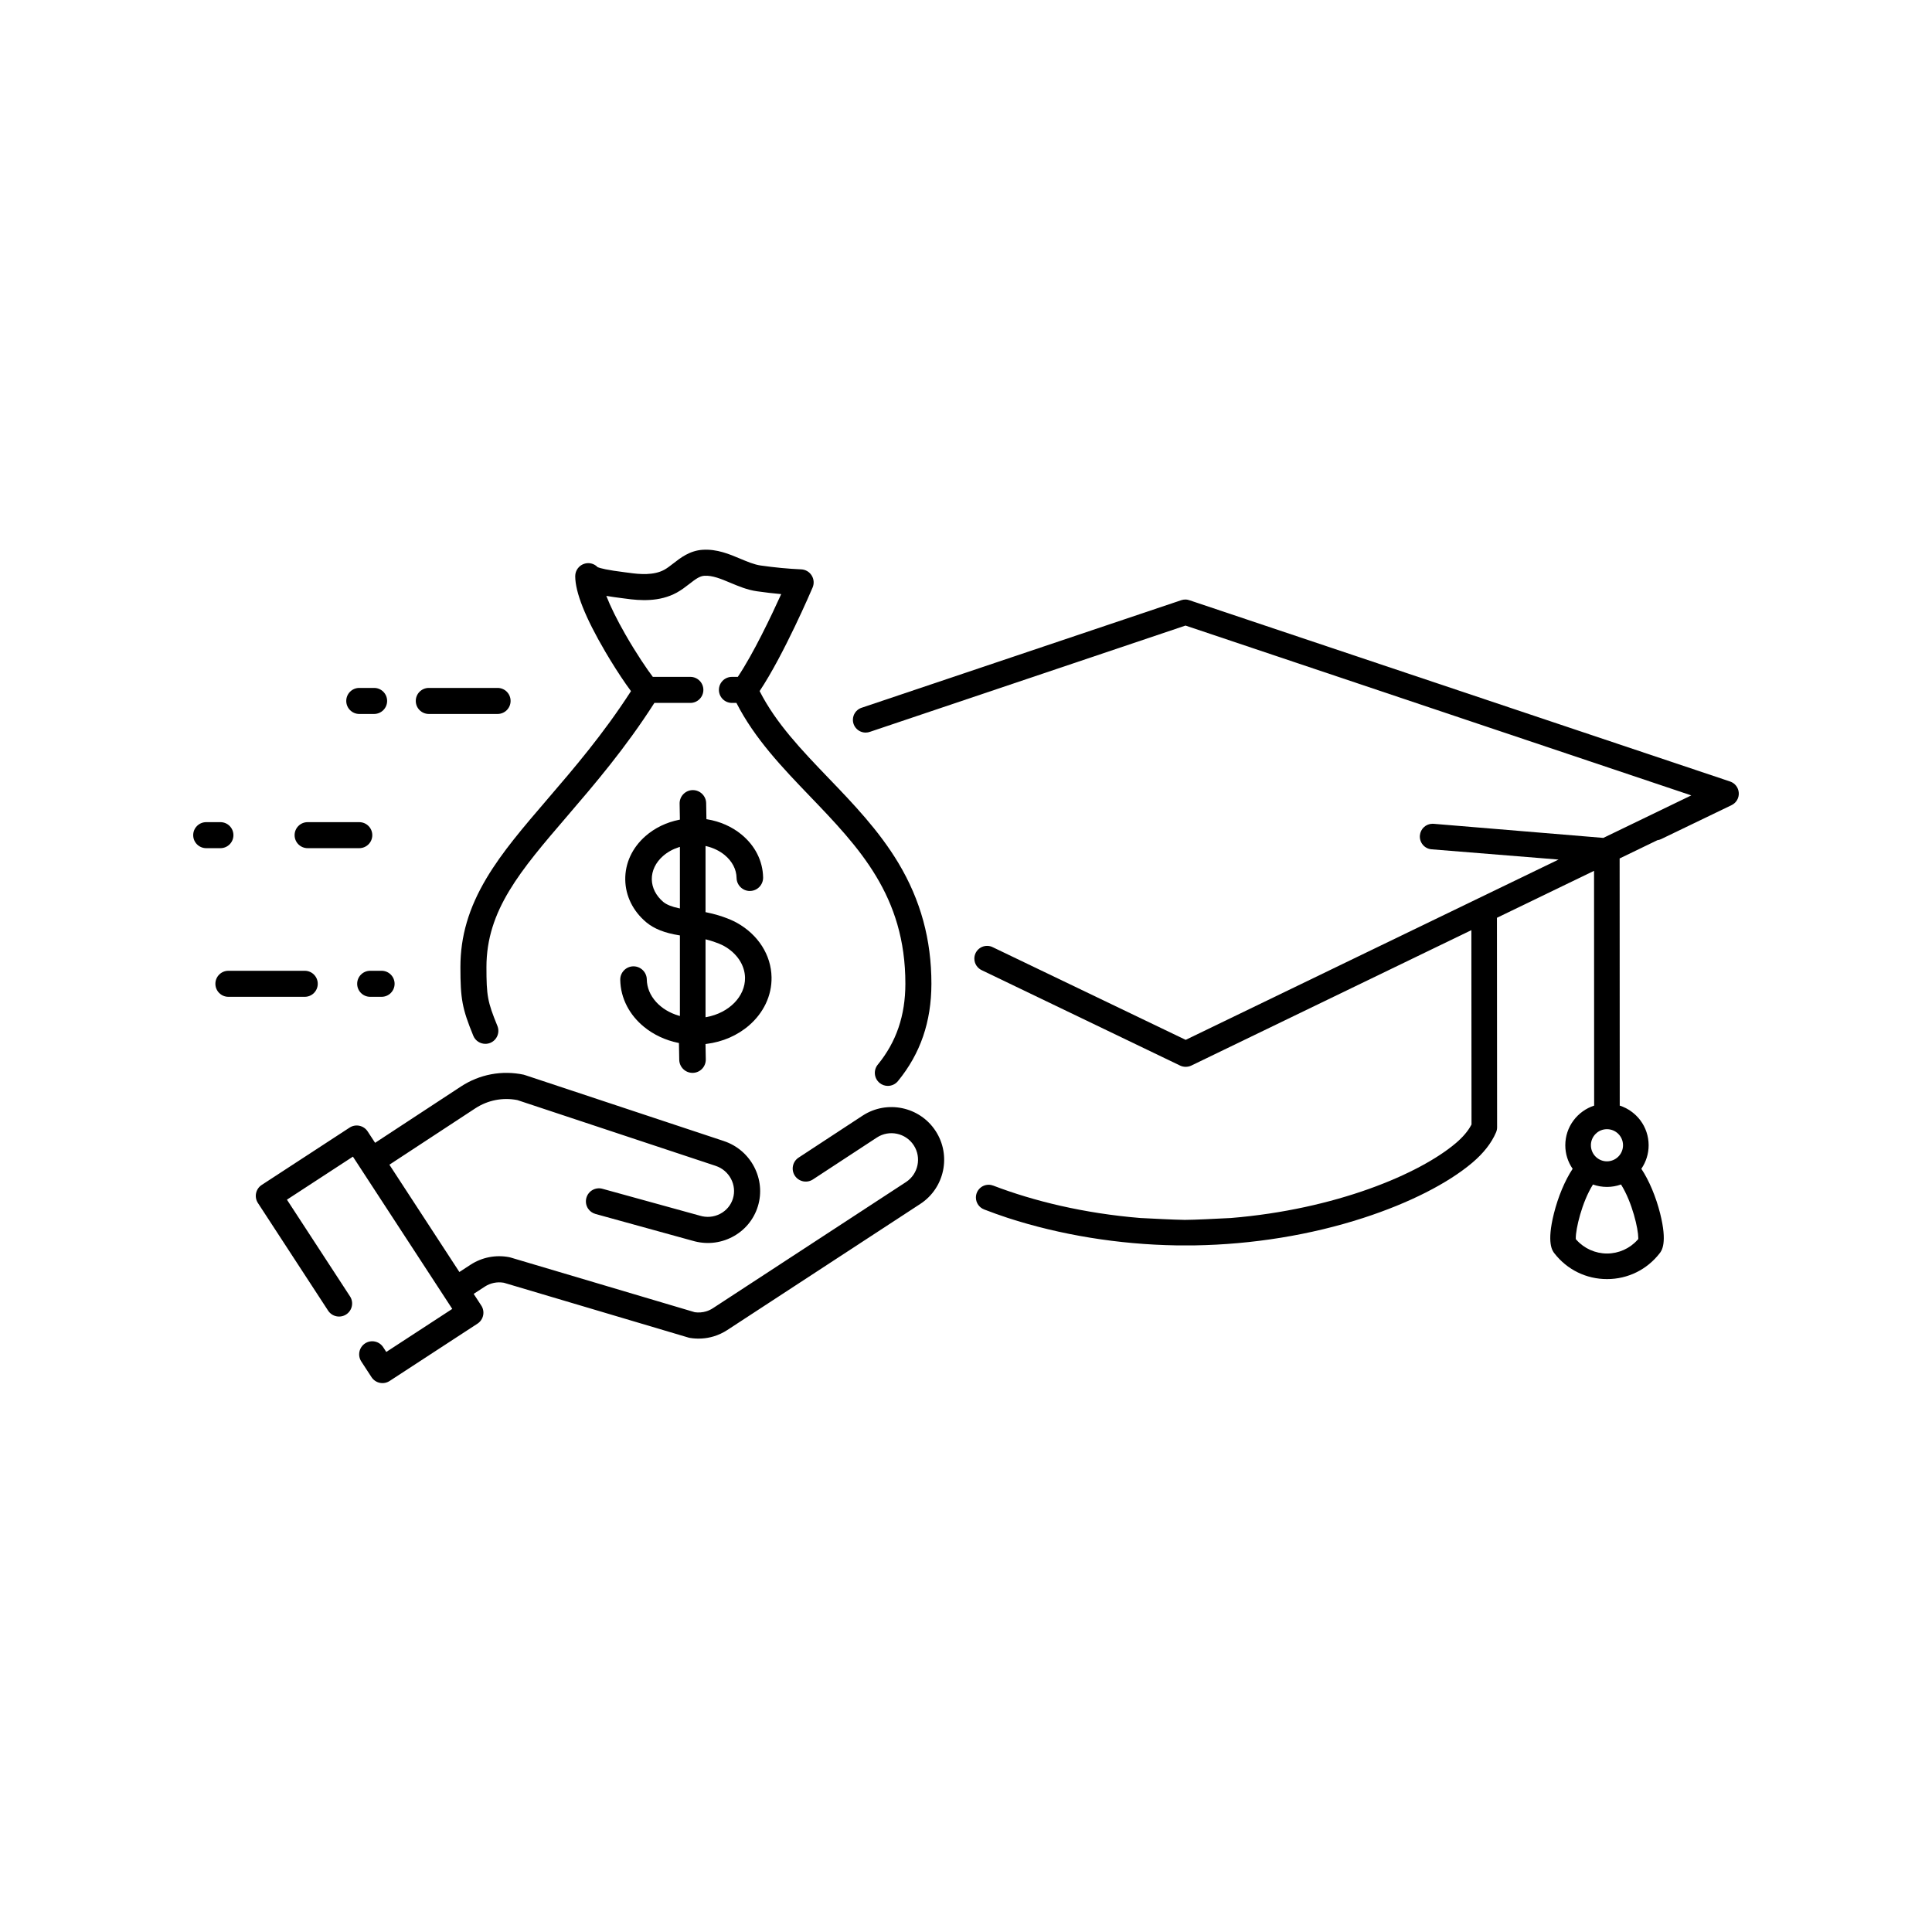 <svg xmlns="http://www.w3.org/2000/svg" xmlns:xlink="http://www.w3.org/1999/xlink" width="400" zoomAndPan="magnify" viewBox="0 0 300 300" height="400" preserveAspectRatio="xMidYMid meet" version="1.0"><defs><clipPath id="05c9e7d277"><path d="M 39.707 166.555 L 146.648 166.555 L 146.648 214.766 L 39.707 214.766 Z M 39.707 166.555 " clip-rule="nonzero"/></clipPath><clipPath id="f8465adb43"><path d="M 71 85.199 L 145 85.199 L 145 169 L 71 169 Z M 71 85.199 " clip-rule="nonzero"/></clipPath><clipPath id="1cde8e4d34"><path d="M 132.383 93.039 L 270 93.039 L 270 198.629 L 132.383 198.629 Z M 132.383 93.039 " clip-rule="nonzero"/></clipPath></defs><g clip-path="url(#05c9e7d277)"><path fill="currentColor" d="M 133.949 173.234 L 124.012 179.75 C 123.07 180.359 122.809 181.617 123.418 182.555 C 124.031 183.496 125.289 183.758 126.227 183.145 L 136.164 176.633 C 138.074 175.387 140.637 175.926 141.883 177.836 C 143.129 179.742 142.586 182.309 140.68 183.551 L 110.715 203.129 C 110.383 203.348 110.023 203.516 109.652 203.629 C 109.086 203.797 108.48 203.844 107.891 203.762 L 79.305 195.273 C 79.234 195.25 79.16 195.23 79.082 195.215 C 76.984 194.809 74.844 195.227 73.051 196.395 L 71.332 197.516 L 60.465 180.855 L 73.816 172.094 C 75.758 170.828 78.066 170.379 80.336 170.82 L 111.117 181.031 C 111.117 181.031 111.117 181.031 111.121 181.031 C 111.121 181.031 111.121 181.035 111.125 181.035 C 113.258 181.734 114.461 184.02 113.805 186.129 C 113.484 187.156 112.777 187.992 111.809 188.492 C 110.832 188.996 109.711 189.09 108.648 188.762 C 108.637 188.758 108.629 188.754 108.617 188.754 C 108.605 188.75 108.594 188.746 108.582 188.742 L 93.547 184.594 C 92.465 184.297 91.348 184.93 91.051 186.012 C 90.891 186.594 91 187.188 91.309 187.66 C 91.57 188.059 91.973 188.367 92.469 188.504 L 107.504 192.652 C 107.508 192.652 107.512 192.652 107.512 192.652 C 109.578 193.277 111.762 193.082 113.668 192.098 C 115.609 191.098 117.031 189.406 117.676 187.332 C 118.984 183.121 116.617 178.574 112.398 177.184 C 112.398 177.184 112.395 177.18 112.395 177.18 L 81.66 166.984 C 81.547 166.941 81.434 166.902 81.312 166.875 C 77.938 166.168 74.488 166.812 71.594 168.699 L 58.246 177.457 L 57.09 175.688 C 56.48 174.75 55.223 174.484 54.285 175.094 L 40.641 183.996 C 39.699 184.609 39.438 185.867 40.051 186.805 L 50.949 203.516 C 51.562 204.453 52.82 204.715 53.758 204.105 C 54.695 203.492 54.961 202.234 54.348 201.297 L 44.555 186.285 L 54.801 179.602 L 70.227 203.246 L 59.98 209.93 L 59.5 209.191 C 58.887 208.254 57.629 207.988 56.691 208.602 C 55.754 209.215 55.488 210.469 56.102 211.41 L 57.691 213.848 C 58.305 214.785 59.559 215.051 60.5 214.438 L 74.145 205.535 C 75.082 204.922 75.348 203.668 74.734 202.727 L 73.551 200.914 L 75.27 199.793 C 76.148 199.219 77.199 199.004 78.234 199.184 L 106.879 207.691 C 106.883 207.691 106.883 207.691 106.887 207.695 C 106.926 207.707 106.961 207.715 107 207.723 C 107.035 207.73 107.066 207.738 107.102 207.742 C 107.109 207.746 107.117 207.746 107.125 207.75 C 108.355 207.953 109.637 207.871 110.824 207.512 C 111.566 207.285 112.277 206.957 112.934 206.527 L 142.895 186.949 C 146.68 184.484 147.746 179.398 145.281 175.617 C 142.812 171.836 137.73 170.77 133.949 173.234 " fill-opacity="1" fill-rule="nonzero"/></g><path fill="currentColor" d="M 109.555 145.855 L 109.715 145.898 C 111.367 146.316 112.309 146.832 112.414 146.887 C 114.43 148.012 115.652 149.855 115.688 151.816 C 115.734 154.711 113.223 157.285 109.707 157.93 L 109.555 157.957 Z M 105.574 141.066 L 105.418 141.031 C 104.309 140.801 103.512 140.477 102.988 140.047 L 102.984 140.043 C 101.863 139.09 101.234 137.852 101.211 136.551 C 101.191 135.215 101.809 133.926 102.953 132.922 C 103.645 132.316 104.473 131.855 105.402 131.559 L 105.574 131.504 Z M 116.367 159.176 C 117.453 158.223 118.305 157.109 118.898 155.875 C 119.523 154.562 119.832 153.172 119.805 151.746 C 119.746 148.297 117.734 145.137 114.418 143.289 C 114.102 143.109 112.383 142.203 109.66 141.66 L 109.555 141.641 L 109.555 131.363 L 109.715 131.402 C 110.762 131.652 111.73 132.121 112.512 132.758 C 113.688 133.723 114.352 134.988 114.375 136.324 C 114.391 137.441 115.316 138.352 116.438 138.352 L 116.469 138.348 C 117.605 138.332 118.512 137.391 118.496 136.254 C 118.449 133.684 117.25 131.309 115.117 129.566 C 113.633 128.352 111.793 127.543 109.801 127.219 L 109.695 127.203 L 109.652 124.711 C 109.633 123.594 108.707 122.688 107.586 122.688 L 107.555 122.688 C 106.422 122.707 105.512 123.645 105.531 124.781 L 105.574 127.273 L 105.469 127.293 C 103.488 127.684 101.68 128.559 100.234 129.824 C 98.164 131.637 97.047 134.051 97.09 136.621 C 97.133 139.129 98.285 141.461 100.328 143.191 L 100.352 143.211 C 101.574 144.227 103.199 144.871 105.465 145.234 L 105.574 145.25 L 105.574 157.766 L 105.406 157.715 C 103.984 157.301 102.758 156.555 101.867 155.566 C 100.949 154.547 100.453 153.34 100.434 152.078 C 100.414 150.961 99.488 150.051 98.367 150.051 L 98.336 150.051 C 97.785 150.062 97.273 150.285 96.891 150.68 C 96.508 151.074 96.301 151.598 96.312 152.148 C 96.336 153.578 96.688 154.953 97.359 156.242 C 97.996 157.461 98.887 158.539 100.004 159.453 C 101.5 160.676 103.34 161.535 105.324 161.938 L 105.426 161.961 L 105.473 164.57 C 105.492 165.688 106.414 166.594 107.531 166.594 L 107.566 166.594 C 108.117 166.586 108.633 166.363 109.016 165.969 C 109.398 165.57 109.602 165.051 109.594 164.5 L 109.551 162.117 L 109.668 162.102 C 112.223 161.789 114.539 160.777 116.367 159.176 " fill-opacity="1" fill-rule="nonzero"/><g clip-path="url(#f8465adb43)"><path fill="currentColor" d="M 75.551 136.355 C 72.781 141 71.492 145.391 71.492 150.176 C 71.492 155.125 71.77 156.621 73.492 160.828 C 73.812 161.613 74.566 162.086 75.363 162.086 C 75.617 162.086 75.879 162.039 76.129 161.938 C 77.16 161.516 77.656 160.336 77.234 159.301 C 75.707 155.566 75.535 154.629 75.535 150.176 C 75.535 141.34 80.801 135.203 88.094 126.707 C 92.312 121.789 97.07 116.246 101.613 109.148 L 107.199 109.148 C 108.312 109.148 109.219 108.242 109.219 107.125 C 109.219 106.012 108.312 105.105 107.199 105.105 L 101.371 105.105 C 100.566 104.059 98.832 101.531 97.082 98.469 C 95.789 96.211 94.785 94.168 94.148 92.531 C 94.859 92.652 95.676 92.77 96.613 92.887 C 96.82 92.914 96.996 92.934 97.102 92.949 C 99.418 93.281 102.422 93.477 105.078 92.027 C 105.812 91.625 106.457 91.125 107.023 90.688 C 108.004 89.922 108.641 89.453 109.371 89.406 C 110.637 89.328 111.98 89.895 113.41 90.496 C 114.699 91.035 116.031 91.598 117.535 91.812 C 118.832 91.996 120.082 92.145 121.305 92.254 C 119.773 95.629 116.984 101.5 114.566 105.105 L 113.652 105.105 C 112.535 105.105 111.633 106.012 111.633 107.125 C 111.633 108.242 112.535 109.148 113.652 109.148 L 114.352 109.148 C 117.184 114.707 121.531 119.234 125.746 123.625 C 133.383 131.578 140.598 139.094 140.586 152.762 C 140.582 157.695 139.18 161.801 136.301 165.316 C 135.594 166.18 135.723 167.453 136.586 168.16 C 136.961 168.469 137.414 168.617 137.863 168.617 C 138.449 168.617 139.031 168.363 139.43 167.875 C 142.922 163.613 144.621 158.668 144.629 152.766 C 144.633 145.898 142.953 139.758 139.492 133.988 C 136.469 128.957 132.5 124.82 128.66 120.824 C 124.473 116.461 120.504 112.324 117.953 107.312 C 121.699 101.699 125.992 91.672 126.184 91.223 C 126.441 90.613 126.387 89.914 126.031 89.352 C 125.68 88.789 125.074 88.438 124.41 88.41 C 122.387 88.32 120.324 88.125 118.102 87.809 C 117.121 87.668 116.078 87.23 114.977 86.77 C 113.266 86.047 111.324 85.23 109.113 85.371 C 107.105 85.5 105.684 86.605 104.543 87.496 C 104.051 87.875 103.59 88.234 103.145 88.477 C 101.531 89.355 99.375 89.191 97.672 88.945 C 97.535 88.926 97.348 88.902 97.117 88.875 C 94.227 88.516 93.18 88.23 92.801 88.07 C 92.305 87.547 91.551 87.32 90.828 87.512 C 89.941 87.742 89.32 88.547 89.32 89.469 C 89.32 91.965 90.887 95.902 93.98 101.18 C 95.016 102.945 96.152 104.734 97.188 106.219 C 97.477 106.629 97.742 107 97.98 107.32 C 93.656 114.02 89.086 119.344 85.027 124.07 C 81.25 128.473 77.984 132.277 75.551 136.355 " fill-opacity="1" fill-rule="nonzero"/></g><path fill="currentColor" d="M 66.586 110.863 L 77.266 110.863 C 78.383 110.863 79.285 109.957 79.285 108.84 C 79.285 107.723 78.383 106.82 77.266 106.82 L 66.586 106.82 C 65.469 106.82 64.562 107.723 64.562 108.84 C 64.562 109.957 65.469 110.863 66.586 110.863 " fill-opacity="1" fill-rule="nonzero"/><path fill="currentColor" d="M 36.246 129.684 C 36.246 128.566 35.344 127.664 34.227 127.664 L 32.02 127.664 C 30.906 127.664 30 128.566 30 129.684 C 30 130.801 30.906 131.703 32.02 131.703 L 34.227 131.703 C 35.344 131.703 36.246 130.801 36.246 129.684 " fill-opacity="1" fill-rule="nonzero"/><path fill="currentColor" d="M 47.77 131.703 L 55.785 131.703 C 56.902 131.703 57.809 130.801 57.809 129.684 C 57.809 128.566 56.902 127.664 55.785 127.664 L 47.77 127.664 C 46.652 127.664 45.746 128.566 45.746 129.684 C 45.746 130.801 46.652 131.703 47.77 131.703 " fill-opacity="1" fill-rule="nonzero"/><path fill="currentColor" d="M 49.34 152.762 C 49.34 151.645 48.438 150.742 47.32 150.742 L 35.465 150.742 C 34.352 150.742 33.445 151.645 33.445 152.762 C 33.445 153.879 34.352 154.785 35.465 154.785 L 47.32 154.785 C 48.438 154.785 49.34 153.879 49.34 152.762 " fill-opacity="1" fill-rule="nonzero"/><path fill="currentColor" d="M 57.484 150.742 C 56.367 150.742 55.461 151.645 55.461 152.762 C 55.461 153.879 56.367 154.785 57.484 154.785 L 59.25 154.785 C 60.367 154.785 61.273 153.879 61.273 152.762 C 61.273 151.645 60.367 150.742 59.25 150.742 L 57.484 150.742 " fill-opacity="1" fill-rule="nonzero"/><path fill="currentColor" d="M 55.785 110.863 L 58.09 110.863 C 59.207 110.863 60.113 109.957 60.113 108.84 C 60.113 107.723 59.207 106.82 58.09 106.82 L 55.785 106.82 C 54.672 106.82 53.766 107.723 53.766 108.84 C 53.766 109.957 54.672 110.863 55.785 110.863 " fill-opacity="1" fill-rule="nonzero"/><g clip-path="url(#1cde8e4d34)"><path fill="currentColor" d="M 252.023 177.832 C 252.023 179.211 250.906 180.328 249.527 180.332 C 248.152 180.332 247.035 179.211 247.035 177.836 C 247.031 177.172 247.293 176.543 247.766 176.07 C 248.234 175.598 248.859 175.34 249.527 175.34 L 249.531 175.242 L 249.531 175.34 C 250.906 175.34 252.023 176.457 252.023 177.832 Z M 254.391 192.234 L 254.391 192.402 L 254.277 192.523 C 253.078 193.871 251.348 194.645 249.539 194.645 C 247.73 194.645 246 193.875 244.797 192.531 L 244.688 192.406 L 244.688 192.242 C 244.676 190.867 245.609 186.711 247.355 183.93 C 248.051 184.18 248.785 184.305 249.535 184.305 C 250.277 184.305 251.012 184.176 251.711 183.926 C 253.457 186.699 254.398 190.859 254.391 192.234 Z M 269.996 123.113 C 269.945 122.301 269.418 121.613 268.648 121.352 L 184.773 93.23 L 184.77 93.23 C 184.551 93.145 184.309 93.094 184.055 93.094 C 183.855 93.094 183.66 93.125 183.48 93.18 L 183.477 93.18 L 133.891 109.867 C 133.82 109.887 133.754 109.91 133.688 109.934 C 132.957 110.227 132.438 110.938 132.438 111.773 C 132.438 112.867 133.324 113.754 134.418 113.754 C 134.664 113.754 134.898 113.711 135.113 113.629 L 184.086 97.137 L 262.621 123.508 L 248.965 130.109 L 222.637 127.922 C 222.578 127.918 222.516 127.914 222.453 127.914 C 221.422 127.914 220.574 128.691 220.48 129.723 C 220.434 130.25 220.594 130.766 220.934 131.176 C 221.273 131.582 221.754 131.832 222.281 131.879 L 242.012 133.473 L 184.113 161.469 L 154.172 147.09 C 153.902 146.949 153.598 146.875 153.277 146.875 C 152.184 146.875 151.297 147.758 151.297 148.852 C 151.297 149.664 151.785 150.359 152.48 150.668 L 183.254 165.465 C 183.516 165.59 183.812 165.656 184.113 165.656 C 184.418 165.656 184.715 165.59 184.977 165.465 L 228.473 144.434 L 228.496 174.605 L 228.445 174.703 C 227.949 175.641 227.145 176.582 226.055 177.508 C 220.352 182.336 207.336 187.801 191.109 189.133 L 190.703 189.152 C 188.859 189.246 185.426 189.422 184.078 189.422 L 183.969 189.422 C 183.934 189.422 183.898 189.422 183.863 189.422 C 183.828 189.418 183.797 189.418 183.762 189.418 C 182.223 189.395 179.105 189.234 177.43 189.148 L 177.102 189.133 C 168.309 188.414 160.496 186.496 154.242 184.105 C 154.242 184.105 154.238 184.105 154.238 184.105 C 154.016 184.02 153.773 183.969 153.516 183.969 C 152.422 183.969 151.539 184.855 151.539 185.949 C 151.539 186.789 152.062 187.508 152.797 187.793 C 152.801 187.797 152.801 187.797 152.801 187.797 C 152.809 187.801 152.82 187.801 152.828 187.805 C 152.832 187.809 152.836 187.809 152.84 187.812 C 154.016 188.262 155.227 188.707 156.477 189.113 C 164.641 191.766 173.699 193.238 182.672 193.383 L 185.52 193.383 C 194.492 193.238 203.551 191.766 211.715 189.113 C 218.805 186.812 224.809 183.766 228.621 180.543 C 230.352 179.078 231.59 177.5 232.297 175.852 C 232.355 175.715 232.402 175.578 232.43 175.438 C 232.457 175.312 232.469 175.18 232.469 175.039 L 232.445 142.512 L 247.523 135.223 L 247.539 171.59 C 247.539 171.621 247.539 171.648 247.539 171.68 C 246.277 172.086 245.145 172.898 244.348 173.965 C 243.504 175.09 243.059 176.43 243.059 177.84 C 243.059 179.152 243.453 180.414 244.199 181.492 C 243 183.297 241.941 185.832 241.285 188.453 C 240.141 193.035 241.055 194.215 241.355 194.602 C 243.332 197.156 246.312 198.617 249.535 198.617 L 249.543 198.617 C 252.77 198.617 255.75 197.148 257.723 194.594 C 258.023 194.203 258.938 193.02 257.789 188.441 C 257.129 185.82 256.066 183.293 254.867 181.488 C 255.609 180.402 256 179.141 256 177.832 C 255.996 176.422 255.551 175.086 254.707 173.957 C 253.902 172.891 252.77 172.082 251.508 171.676 C 251.512 171.645 251.512 171.617 251.512 171.586 L 251.496 133.301 L 257.352 130.469 C 257.559 130.441 257.762 130.383 257.949 130.289 L 268.875 125.023 C 269.605 124.672 270.047 123.922 269.996 123.113 " fill-opacity="1" fill-rule="nonzero"/></g></svg>